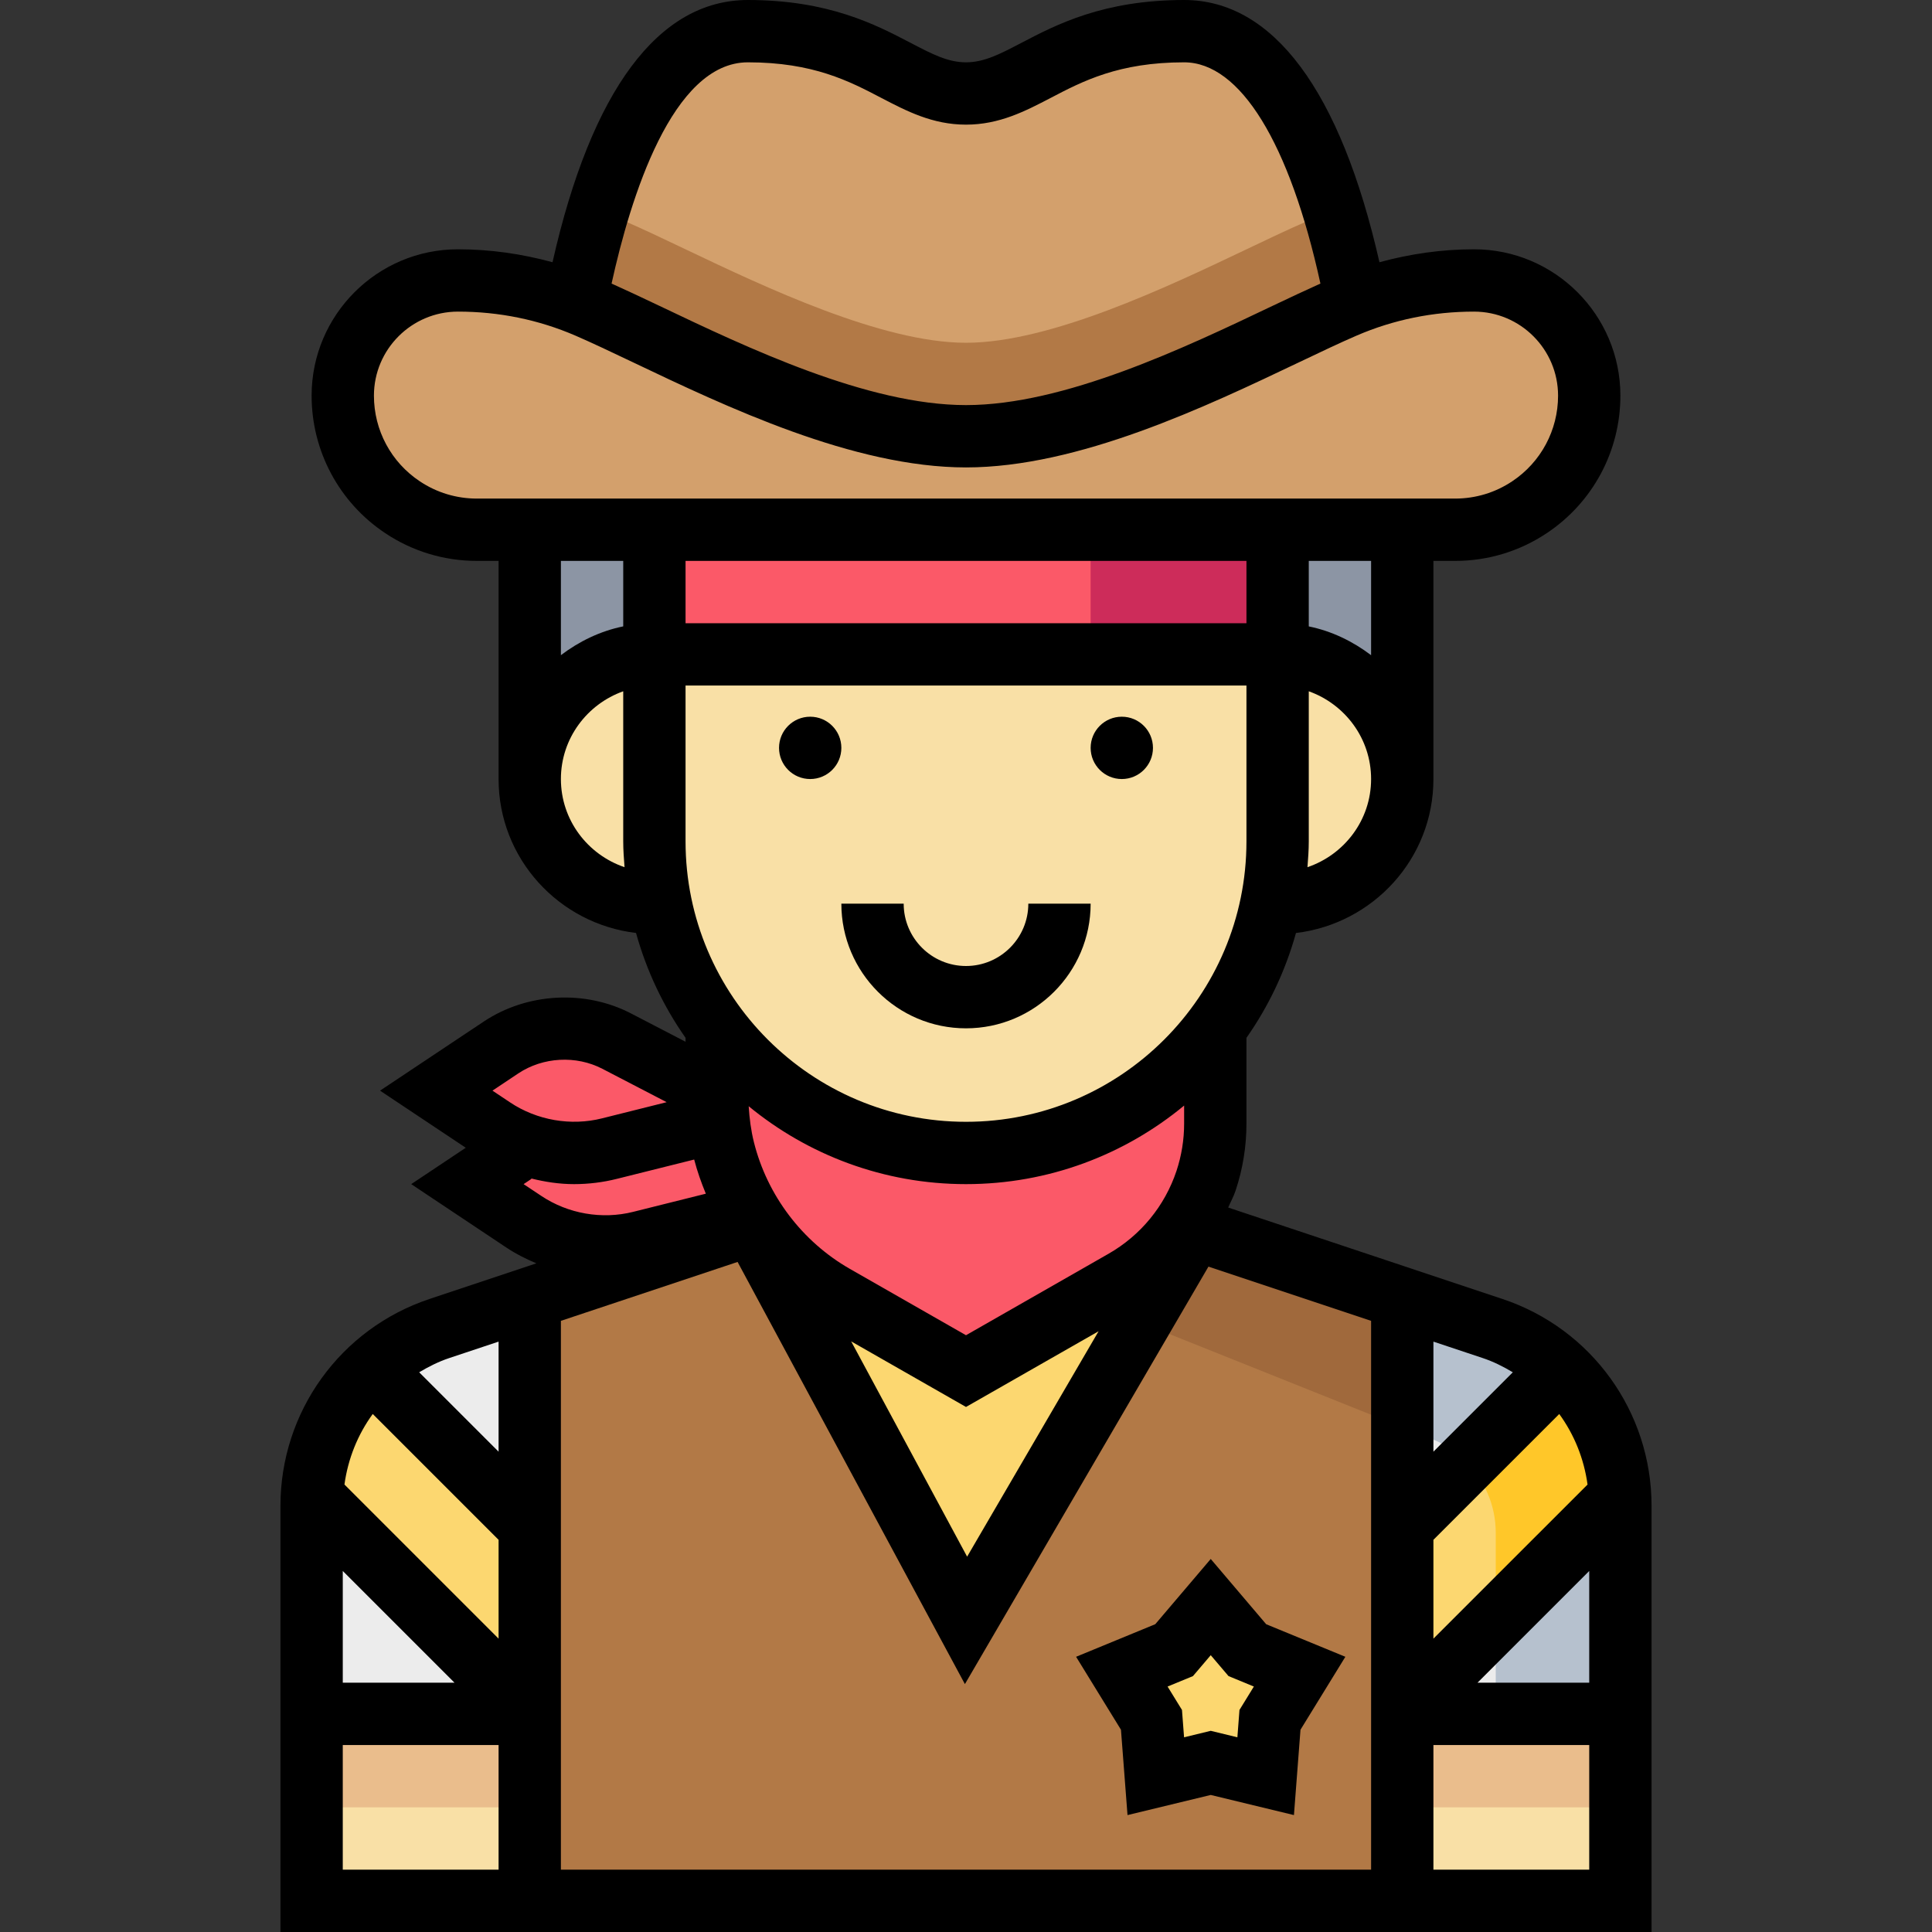<?xml version="1.0" encoding="iso-8859-1"?>
<!-- Generator: Adobe Illustrator 19.0.0, SVG Export Plug-In . SVG Version: 6.00 Build 0)  -->
<svg version="1.1" id="Capa_1" xmlns="http://www.w3.org/2000/svg" xmlns:xlink="http://www.w3.org/1999/xlink" x="0px" y="0px"
	 viewBox="0 0 496 496" style="enable-background:new 0 0 496 496;" xml:space="preserve">
<rect x="0" y="0" width="496" height="496" fill="#333333" stroke="none"/>
<rect x="80" y="440" style="fill:#F9E0A6;" width="336" height="48"/>
<rect x="80" y="440" style="fill:#EABD8C;" width="336" height="24"/>
<path style="fill:#ECECEC;" d="M416,386.6c0-20.664-13.224-39-32.824-45.536L304,314.664H192l-79.176,26.392
	C93.224,347.592,80,365.936,80,386.6V440h56v48h224v-48h56V386.6z"/>
<path style="fill:#B6C1CE;" d="M383.176,341.056L304,314.664h-35.552L264,328l103.768,41.504c9.8,3.92,16.232,13.424,16.232,23.984
	V440h32v-53.4C416,365.936,402.776,347.592,383.176,341.056z"/>
<path style="fill:#FCD770;" d="M95.12,351.768c0.304,0.088,0.568,0.144,0.88,0.232l40,40v48l-55.808-55.808
	C80.824,371.616,86.288,360.104,95.12,351.768z"/>
<rect x="136" y="136" style="fill:#8C95A4;" width="224" height="64"/>
<rect x="192" y="304" style="fill:#FCD770;" width="112" height="128"/>
<g>
	<path style="fill:#FB5968;" d="M184,264v16.616c0,4.904,0.6,9.792,1.792,14.552c3.968,15.864,14.24,29.424,28.432,37.536L248,352
		l40.584-23.192c9.928-5.672,17.416-14.808,21.032-25.656c1.576-4.736,2.384-9.696,2.384-14.696V264H184z"/>
	<path style="fill:#FB5968;" d="M147.376,296c3.072,0,6.128-0.376,9.112-1.12L184,288v-7.384l-25.664-13.32
		c-4.16-2.168-8.784-3.296-13.48-3.296c-5.776,0-11.424,1.712-16.232,4.912L112,280l14.536,9.688
		C132.704,293.808,139.96,296,147.376,296z"/>
	<path style="fill:#FB5968;" d="M132,296l-12,8l14.536,9.688c6.168,4.12,13.424,6.312,20.84,6.312c3.072,0,6.128-0.376,9.112-1.12
		L192,312v-24L132,296z"/>
</g>
<path style="fill:#F9E0A6;" d="M168,136v80c0,44.184,35.816,80,80,80s80-35.816,80-80v-80H168z"/>
<rect x="168" y="136" style="fill:#FB5968;" width="160" height="32"/>
<rect x="280" y="136" style="fill:#CD2C5A;" width="48" height="32"/>
<polygon style="fill:#B27946;" points="360,488 360,336 304,320 248,416 192,312 136,336 136,488 "/>
<polygon style="fill:#A0693C;" points="292.648,339.456 360,366.4 360,336 304,320 "/>
<path style="fill:#F9E0A6;" d="M168,168c-17.672,0-32,14.328-32,32s14.328,32,32,32h160c17.672,0,32-14.328,32-32s-14.328-32-32-32
	H168z"/>
<path style="fill:#D3A06C;" d="M304,8c-32,0-40,16-56,16S224,8,192,8c-26.944,0-39.368,43.568-44.608,72L144,128h208l-4.984-56
	C341.016,44.08,328.52,8,304,8z"/>
<path style="fill:#B27946;" d="M319.76,64.12C299.8,73.624,269.624,88,248,88s-51.8-14.376-71.76-23.88
	c-5.944-2.832-11.304-5.384-15.84-7.344c-2.248-0.968-4.552-1.736-6.848-2.544c-2.696,8.92-4.72,17.92-6.16,25.768L144,128h208
	l-4.984-56c-1.224-5.712-2.744-11.76-4.56-17.768c-2.296,0.808-4.608,1.576-6.856,2.552C331.064,58.736,325.704,61.28,319.76,64.12z
	"/>
<path style="fill:#D3A06C;" d="M122.424,136c-6.792,0-13.44-2.008-19.096-5.784l0,0C93.752,123.832,88,113.088,88,101.576l0,0
	C88,85.24,101.24,72,117.576,72l0,0c11.456,0,22.792,2.272,33.312,6.816C172.664,88.208,214.28,112,248,112
	s75.336-23.792,97.112-33.184C355.632,74.272,366.96,72,378.424,72l0,0C394.76,72,408,85.24,408,101.576l0,0
	c0,11.512-5.752,22.256-15.328,28.64l0,0c-5.656,3.776-12.296,5.784-19.096,5.784H122.424z"/>
<path style="fill:#FCD770;" d="M400.88,351.768c-0.304,0.088-0.568,0.144-0.88,0.232l-40,40v48l55.808-55.808
	C415.176,371.616,409.712,360.104,400.88,351.768z"/>
<path style="fill:#FFC729;" d="M415.808,384.192c-0.632-12.576-6.096-24.088-14.928-32.424c-0.304,0.088-0.568,0.144-0.88,0.232
	l-23.432,23.432c4.648,4.736,7.432,11.152,7.432,18.056V416L415.808,384.192z"/>
<polygon style="fill:#FCD770;" points="310.824,412.584 320.232,423.64 333.648,429.168 326.04,441.528 324.936,456 
	310.824,452.584 296.72,456 295.608,441.528 288,429.168 301.424,423.64 "/>
<path d="M385.712,333.48l-70.4-23.472c0.624-1.448,1.392-2.816,1.896-4.328c1.856-5.56,2.792-11.36,2.792-17.216V266.44
	c5.68-8.08,10-17.16,12.712-26.912C352.528,237.16,368,220.44,368,200v-56h5.576c8.408,0,16.544-2.464,23.528-7.128
	C408.936,128.992,416,115.8,416,101.576C416,80.856,399.144,64,378.424,64c-8.328,0-16.432,1.184-24.28,3.32
	C344.144,23.296,326.848,0,304,0c-20.712,0-32.824,6.328-41.664,10.944C256.72,13.88,252.664,16,248,16s-8.72-2.12-14.336-5.056
	C224.824,6.328,212.712,0,192,0c-22.976,0-40.2,23.248-50.152,67.32C134,65.184,125.896,64,117.576,64
	C96.856,64,80,80.856,80,101.576c0,14.216,7.064,27.416,18.888,35.296c6.984,4.664,15.128,7.128,23.536,7.128H128v56
	c0,20.44,15.472,37.16,35.288,39.52c2.712,9.76,7.032,18.832,12.712,26.92v1.008l-13.976-7.256
	c-11.808-6.144-26.728-5.328-37.832,2.072L97.568,280l22.008,14.664l-14,9.336l24.512,16.344c2.408,1.608,4.984,2.88,7.616,3.992
	l-27.424,9.144C87.392,341.104,72,362.456,72,386.592V496h352V386.592C424,362.456,408.608,341.104,385.712,333.48z M88,403.312
	L116.688,432H88V403.312z M128,395.312v25.376L88.432,381.12c0.912-6.648,3.424-12.848,7.264-18.112L128,395.312z M144,339.096
	l45.36-15.12l58.36,108.384l62.528-107.184L352,339.096V480H144V339.096z M302.032,300.624c-3,8.984-9.184,16.528-17.416,21.24
	L248,342.792l-29.808-17.032c-12.24-7-21.224-18.856-24.64-32.528c-0.76-3.032-1.144-6.128-1.344-9.232
	C207.4,296.488,226.84,304,248,304c21.256,0,40.776-7.576,56-20.168v4.632C304,292.6,303.336,296.696,302.032,300.624z
	 M282.04,341.768l-33.752,57.872l-29.768-55.272l29.48,16.84L282.04,341.768z M400.304,363.016
	c3.84,5.264,6.352,11.464,7.264,18.112L368,420.688v-25.376L400.304,363.016z M408,403.312V432h-28.688L408,403.312z
	 M388.384,352.304L368,372.688v-28.256l12.648,4.216C383.416,349.568,385.952,350.856,388.384,352.304z M248,288
	c-39.704,0-72-32.296-72-72v-40h144v40C320,255.704,287.704,288,248,288z M320,144v16H176v-16H320z M335.664,222.632
	c0.168-2.2,0.336-4.392,0.336-6.632v-38.528c9.288,3.312,16,12.112,16,22.528C352,210.536,345.128,219.416,335.664,222.632z
	 M352,168.208c-4.672-3.536-10.056-6.184-16-7.392V144h16V168.208z M192,16c16.784,0,26.064,4.848,34.256,9.136
	C232.728,28.504,239.408,32,248,32c8.592,0,15.272-3.496,21.744-6.864C277.936,20.848,287.216,16,304,16
	c14.376,0,27.104,20.704,34.992,56.8c-3.728,1.68-7.792,3.584-12.352,5.752C304.104,89.296,273.24,104,248,104
	s-56.104-14.704-78.64-25.448c-4.56-2.168-8.624-4.08-12.352-5.752C161.832,50.84,172.568,16,192,16z M107.768,123.56
	C100.4,118.656,96,110.44,96,101.576C96,89.68,105.68,80,117.576,80c10.528,0,20.672,2.072,30.144,6.16
	c4.224,1.832,9.216,4.2,14.76,6.84c23.912,11.4,56.664,27,85.52,27s61.608-15.6,85.52-27c5.536-2.64,10.528-5.016,14.76-6.84
	c9.472-4.088,19.608-6.16,30.144-6.16C390.32,80,400,89.68,400,101.576c0,8.856-4.4,17.08-11.768,21.984
	c-4.352,2.912-9.416,4.44-14.656,4.44H122.424C117.184,128,112.12,126.472,107.768,123.56z M160,144v16.808
	c-5.944,1.216-11.328,3.856-16,7.392V144H160z M144,200c0-10.416,6.712-19.216,16-22.528V216c0,2.24,0.168,4.432,0.336,6.632
	C150.872,219.416,144,210.536,144,200z M133.072,275.568c6.328-4.216,14.848-4.672,21.576-1.176l16.504,8.568l-16.624,4.16
	c-7.96,2-16.672,0.496-23.552-4.088L126.432,280L133.072,275.568z M136.36,302.544c3.584,0.896,7.264,1.456,11.016,1.456
	c3.744,0,7.464-0.464,11.048-1.368l19.792-4.944c0.784,3.008,1.816,5.92,2.992,8.768l-18.672,4.664
	c-7.96,2-16.68,0.504-23.552-4.088l-4.56-3.032l2.016-1.344L136.36,302.544z M115.352,348.648L128,344.432v28.256l-20.384-20.384
	C110.048,350.856,112.584,349.568,115.352,348.648z M88,448h40v32H88V448z M368,480v-32h40v32H368z"/>
<circle cx="288" cy="192" r="8"/>
<circle cx="208" cy="192" r="8"/>
<path d="M248,248c-8.824,0-16-7.176-16-16h-16c0,17.648,14.352,32,32,32s32-14.352,32-32h-16C264,240.824,256.824,248,248,248z"/>
<path d="M325.064,416.984l-14.232-16.752l-14.24,16.744l-20.328,8.368l11.52,18.728l1.68,21.912l21.368-5.168l21.36,5.168
	l1.68-21.912l11.52-18.728L325.064,416.984z M318.208,438.992l-0.536,7.024l-6.84-1.664l-6.848,1.664l-0.536-7.024l-3.696-6.008
	l6.512-2.68l4.568-5.368l4.56,5.36l6.512,2.688L318.208,438.992z"/>
<g>
</g>
<g>
</g>
<g>
</g>
<g>
</g>
<g>
</g>
<g>
</g>
<g>
</g>
<g>
</g>
<g>
</g>
<g>
</g>
<g>
</g>
<g>
</g>
<g>
</g>
<g>
</g>
<g>
</g>
</svg>
